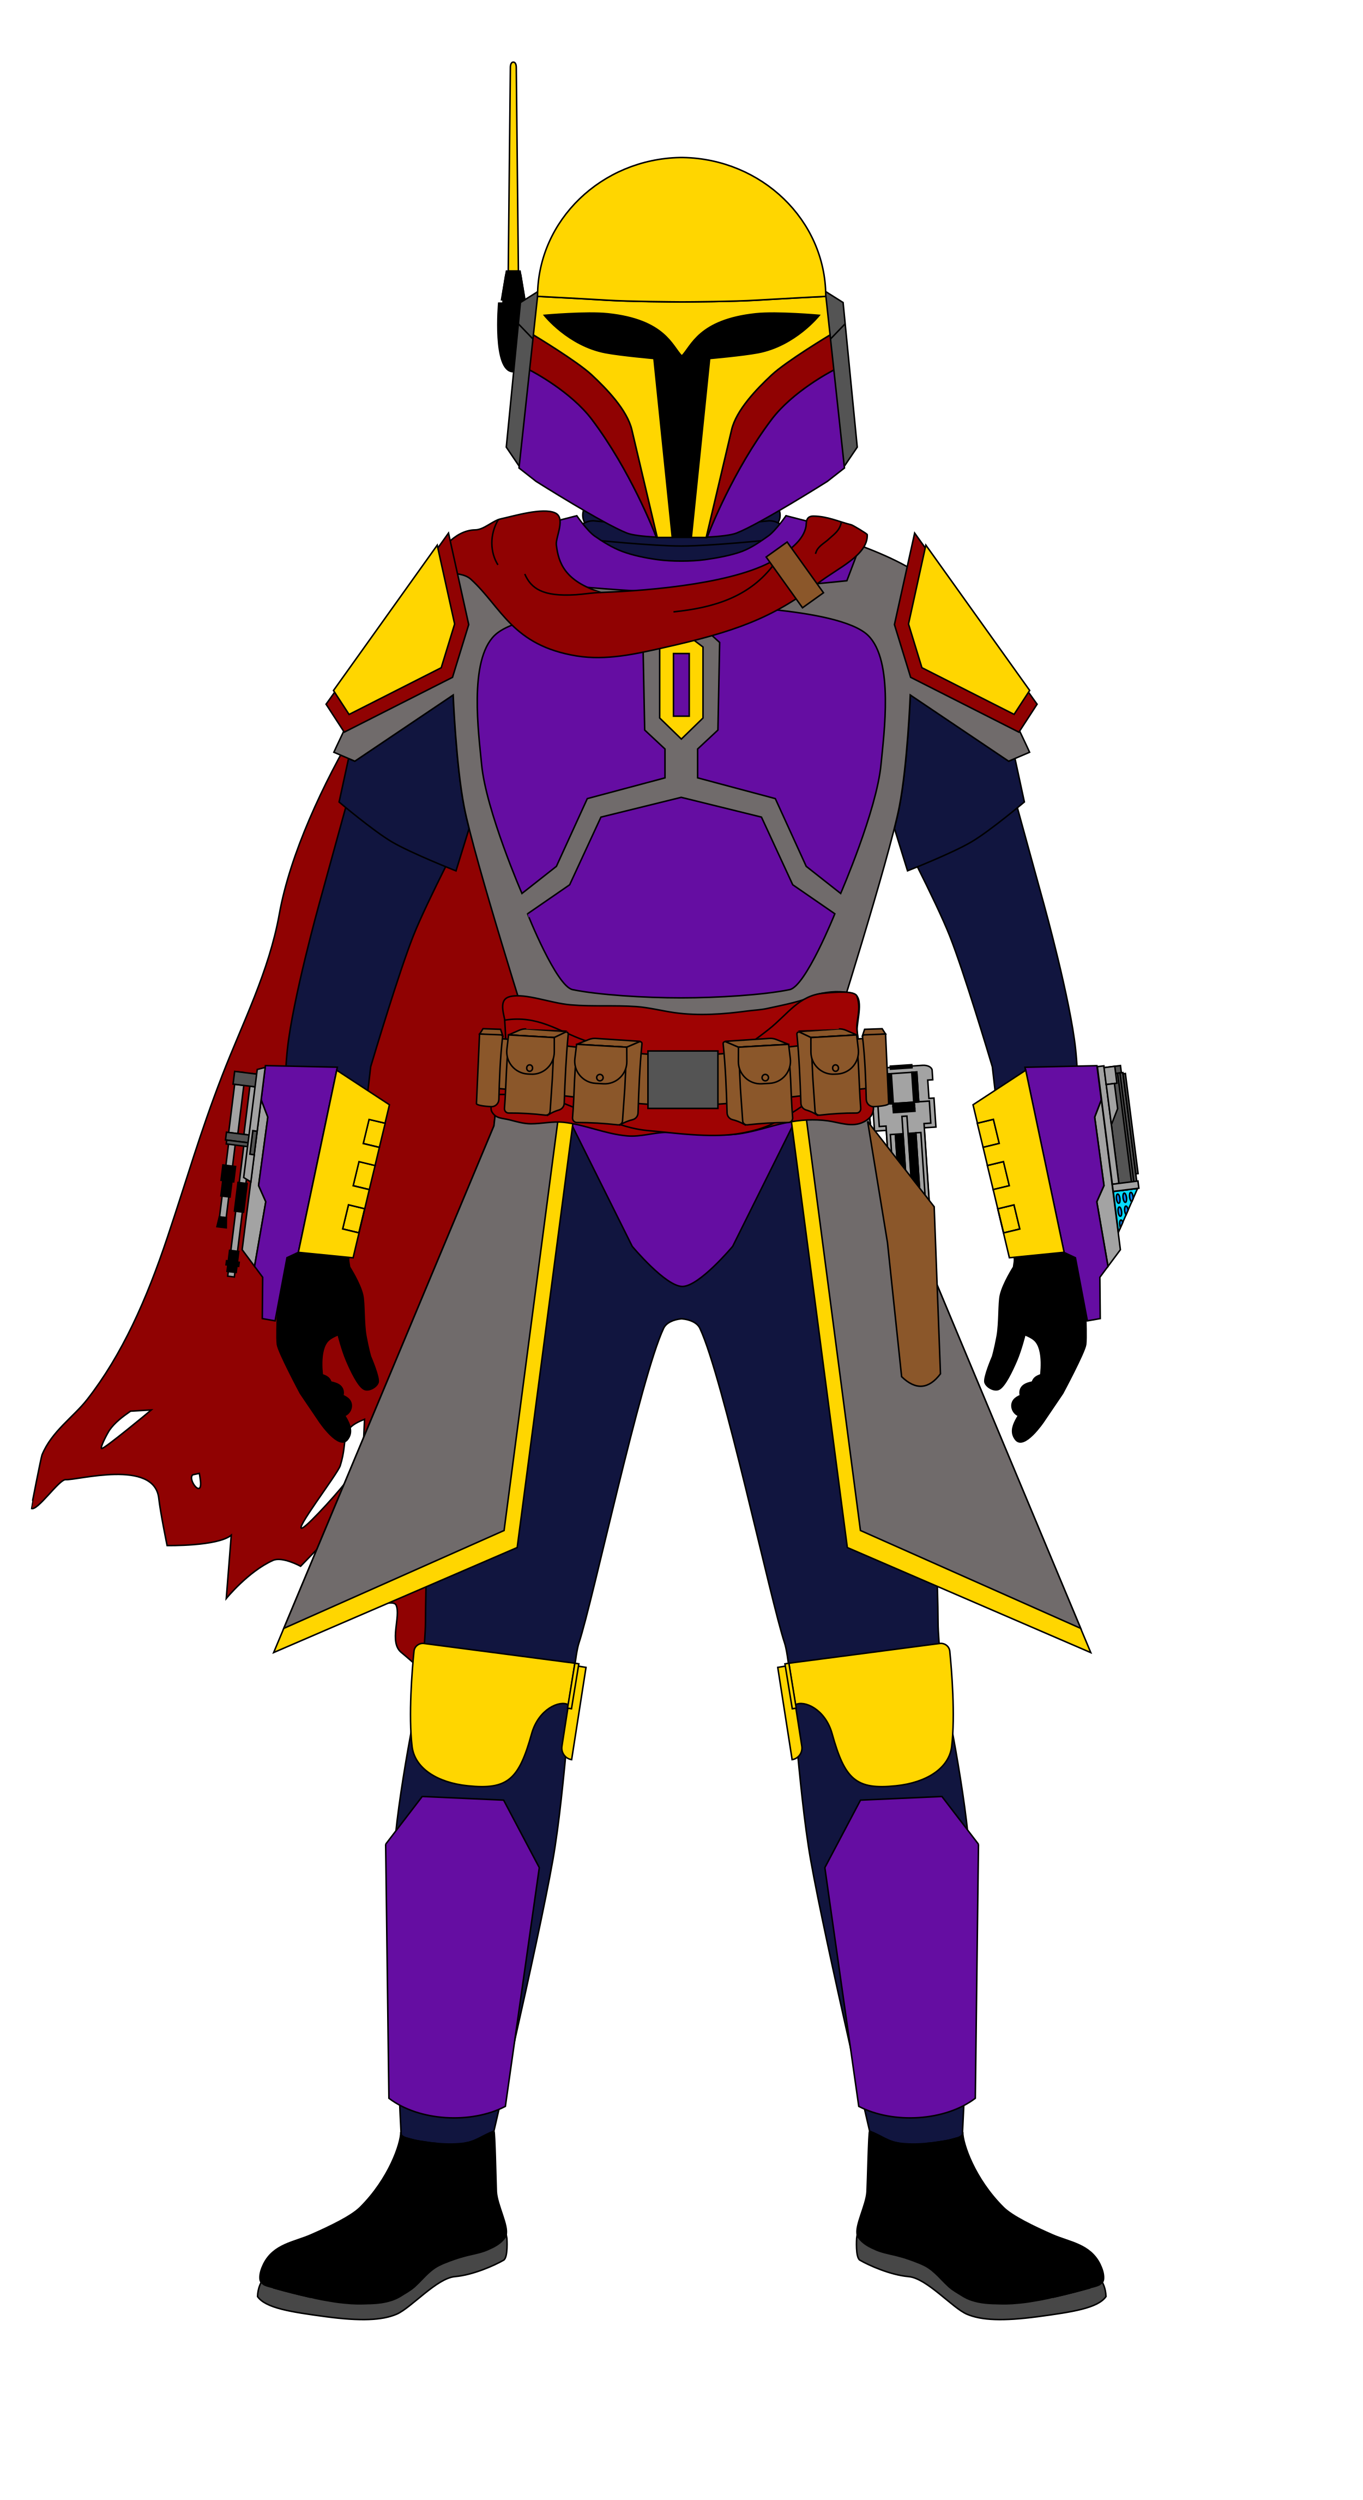 <svg id='Female-Body' viewBox='0 0 1800 3300' version='1.1' xmlns='http://www.w3.org/2000/svg' style='stroke:black;stroke-width:2px;fill-rule:evenodd;height:100%;'><style> #Stitch_Right, #Stitch_Left { stroke-dasharray: 4; } </style><g id='Back_F' transform='translate(0,601)'><g id='Cape_F'><path id='Torn-Short-Cape-Right_Back_F_Option' d='M699.8,631.6c12.1-59.7,18.2-267.9,96.2-294.1 c68.8-23.1-86.6-150.1-86.6-150.1c-3.7-11.1-42.1-10.8-51.4-10.7c-21.7,0.4-85.7,19.5-103,33c-47.8,37.3-65.5,117.4-82.3,145.6 c-46.5,78.2-89.7,171.5-103.8,250c-13.6,76.1-48.8,144.2-75.5,213.3c-30.1,78.1-45.4,133.2-72.2,213.1 c-27.5,82.4-60,155.5-106.1,214.5c-18.1,23.2-46.9,42-59.6,73.1c-1.3,3.2-14.5,70.5-14.3,70.6c7.8,4.7,36.9-38.6,45.5-37.9 c15.2,1.1,117.3-27.7,123,24.7c2.1,19,11,62.3,11,62.3s66.7,1.2,84.7-13.7l-6.6,83.6c0,0,28.9-35.6,61.6-50.3 c12.3-5.6,36.6,7.7,36.6,7.7l40.6-42c0,0-12.6,97.6-19,128c0,0,97.5-50,104.5-34.7c6.7,14.6-10,48.9,7,62.6 c10.8,8.7,43.2,38.2,42.9,35.8c-3.3-26.2-7.4-93.3,4.8-166.3c15.4-92,20.9-154.7,35.3-247c9.7-61.7,6.5-93.8,21-153.9 c16.2-66.7,14.7-144.6,34.1-209.8C687.4,774.3,686.2,698.9,699.8,631.6z M479.8,1307.7c-4,15.4-13.6,30.1-21,44.2 c-4.5,8.5-50.4,59.3-59.1,63.7c-14.2,7.1,45.9-70.6,49.6-82c11.4-35.8-2.8-47.7,32.1-61.3L479.8,1307.7z M263.2,1343.7 c0.6,3.1,1.2,6.3,1.5,9.5c2.9,24.7-17.5-1.3-10.2-7.6L263.2,1343.7z M199.8,1260c-3.2,2.8-62.5,51.8-65.5,50.9 c-2.9-0.9,8.7-22,10-23.8c7.2-10.5,17.8-18.3,28.1-25.5L199.8,1260z' class='option' style='display: inherit; fill: rgb(144, 2, 2);'/></g></g><g id='Flight-Suit' transform='translate(0,528)'><title>Flight Suit (Kute)</title><g id='Soft-Parts_F'><g id='Suit_F'><g id='Neck-Seal_F'><g id='Standard-Neck-Seal_F_Option' class='option' style='display: inherit; fill: rgb(17, 21, 63);'><path d='M1011.8,83.6c0-9.6-7.5-17.3-16.8-17.3c0,0-63.5,9.1-95.2,9.1c-31.7,0-95.2-9.1-95.2-9.1 c-9.3,0-16.8,7.8-16.8,17.3s7.5,17.3,16.8,17.3c0,0,63.5,9.1,95.2,9.1c31.7,0,95.2-9.1,95.2-9.1 C1004.3,100.9,1011.8,93.1,1011.8,83.6z'/><path d='M1017.5,103.8c0-10-7.9-18.2-17.7-18.2c0,0-66.7,9.6-100,9.6c-33.3,0-100-9.6-100-9.6 c-9.8,0-17.7,8.1-17.7,18.2s7.9,18.2,17.7,18.2c0,0,66.7,9.6,100,9.6c33.3,0,100-9.6,100-9.6 C1009.6,122,1017.5,113.8,1017.5,103.8z'/><path d='M1023.9,128.9c0-10.6-8.4-19.2-18.6-19.2c0,0-70.3,10.1-105.5,10.1c-35.2,0-105.5-10.1-105.5-10.1 c-10.3,0-18.6,8.6-18.6,19.2c0,10.6,8.4,19.2,18.6,19.2c0,0,70.3,10.1,105.5,10.1c35.2,0,105.5-10.1,105.5-10.1 C1015.6,148.1,1023.9,139.5,1023.9,128.9z'/><path d='M1030.2,152c0-11.1-8.8-20.1-19.6-20.1c0,0-73.8,10.6-110.7,10.6s-110.7-10.6-110.7-10.6 c-10.8,0-19.6,9-19.6,20.1s8.8,20.1,19.6,20.1c0,0,73.8,10.6,110.7,10.6s110.7-10.6,110.7-10.6 C1021.4,172.1,1030.2,163.1,1030.2,152z'/><path d='M1036.3,174.6c0-8.4-9.2-15.2-20.5-15.2c0,0-77.3,8-116,8c-38.7,0-116-8-116-8c-11.3,0-20.5,6.8-20.5,15.2 c0,8.4,9.2,15.2,20.5,15.2c0,0,77.3,8,116,8c38.7,0,116-8,116-8C1027.1,189.8,1036.3,183,1036.3,174.6z'/><path d='M1036.3,199.9c0-8.4-9.2-15.2-20.5-15.2c0,0-77.3,8-116,8c-38.7,0-116-8-116-8c-11.3,0-20.5,6.8-20.5,15.2 c0,8.4,9.2,15.2,20.5,15.2c0,0,77.3,15.4,116,15.4c38.7,0,116-15.4,116-15.4C1027.1,215.1,1036.3,208.3,1036.3,199.9z'/></g></g><g id='Flight-Suit_F' style='fill: rgb(17, 21, 63);'><path d='M421.3,665.8l53.1-193l124-83.5l19.4,169.3c0,0-53.6,102.2-72.1,149c-19,48.2-52,158.4-56.2,172.5 l-29.4,255.8l-85.3-27.3c0,0-3.1-177.5,4.7-251.3C386.4,791.5,421.3,665.8,421.3,665.8z'/><path d='M1378.7,665.8l-53.3-193.6l-123.1-82.9l-19.6,170.4c0,0,53.1,101.1,71.6,147.9c19,48.2,52,158.4,56.2,172.5 l29.4,255.8l85.3-27.3c0,0,3.1-177.5-4.7-251.3C1413.6,791.5,1378.7,665.8,1378.7,665.8z'/><path d='M899.8,1212.7c-10.5,1-19.9,5.2-23.4,12.5c-30.6,64.7-93.6,360.6-111.8,415.2c-9.9,29.7-17.7,192-34.5,286.7 c-20,113-85.7,391.3-85.7,391.3l-113.8-11.8c0,0-14.7-279.4-10.6-381.2c3.1-77.3,34.9-229.1,34.9-229.1s6.8-55.4,7-83.3 c0.6-100.8,9.5-325,29.4-453.8C607,1057.4,703,843.7,703,843.7s124.3,48.9,197.4,48.9s198.4-49.9,198.4-49.9 s90.6,214.8,106.3,316.6c19.9,128.7,33.1,353,33.7,453.8c0.2,27.9,7,83.3,7,83.3s31.8,151.8,34.9,229.1 c4,101.7-10.6,381.2-10.6,381.2l-113.8,11.8c0,0-65.6-278.3-85.7-391.3c-16.8-94.7-24.6-257-34.5-286.7 c-18.2-54.5-81.2-350.5-111.8-415.2c-3.5-7.5-13.2-11.7-23.9-12.6L899.8,1212.7z'/></g></g><g id='Boots_F'><g id='Basic_Boots_F_Option' class='option' style='display: inherit;'><g id='Main_Basic-Boot_F' style='fill: rgb(0, 0, 0);'><path d='M652.3,2285.1c-1.9-0.7-23.6,13.1-36,15.2c-13.2,2.2-27.6,2-41.6,0.6l-5.7-0.6l-0.2,0l-0.7-0.1l-1.9-0.3 l-2.9-0.4l-1.2-0.2c-3.3-0.4-6.5-1-9.7-1.5l-5-1l-1.1-0.3l-0.4-0.1l-0.8-0.2l-3.5-0.9l-3.1-0.9l-0.5-0.1c-10.7-2.9-8.7-8-8.7-8 c0,14.9-15.5,61.4-53.8,99.4c-11.7,11.6-40,25.2-64.6,36c-22.5,9.9-49.7,12.3-62.8,38.8c-2.8,5.8-5.3,12.7-4.8,19.3 c0.6,8.4,9.7,9.6,16.8,11.6c17.6,5,32.8,8.8,53.2,13.4c23.3,5.2,44.3,8.4,67.9,7.8c17.7-0.5,32.6-1.2,48.1-10.6 c6.2-3.8,12.7-7.6,18.1-12.5c12.1-11.1,20-22.7,35.6-29.3c11.3-4.8,22.9-8.7,34.8-11.6c16.9-4,41.5-9.7,50.5-26.4 c3.5-12.5-11.7-39.3-12.8-57.4C655,2350.5,653.6,2285.6,652.3,2285.1z'/><path d='M1148.4,2285.1c1.9-0.7,23.6,13.1,36,15.2c13.2,2.2,27.6,2,41.6,0.6l5.7-0.6l0.2,0l0.7-0.1l1.9-0.3l2.9-0.4 l1.2-0.2c3.3-0.4,6.5-1,9.7-1.5l5-1l1.1-0.3l0.4-0.1l0.8-0.2l3.5-0.9l3.1-0.9l0.5-0.1c10.7-2.9,8.7-8,8.7-8 c0,14.9,15.5,61.4,53.8,99.4c11.7,11.6,40,25.2,64.6,36c22.5,9.9,49.7,12.3,62.8,38.8c2.8,5.8,5.3,12.7,4.8,19.3 c-0.6,8.4-9.7,9.6-16.8,11.6c-17.6,5-32.8,8.8-53.2,13.4c-23.3,5.2-44.3,8.4-67.9,7.8c-17.7-0.5-32.6-1.2-48.2-10.6 c-6.2-3.8-12.7-7.6-18.1-12.5c-12.1-11.1-20-22.7-35.6-29.3c-11.3-4.8-22.8-8.7-34.8-11.6c-16.9-4-41.5-9.7-50.6-26.4 c-3.5-12.5,11.7-39.3,12.8-57.4C1145.7,2350.5,1147.1,2285.6,1148.4,2285.1z'/></g><g id='Bottom_Basic-Boot_F' style='fill: rgb(71, 71, 71);'><path d='M668.7,2422.4c-4.5,8.3-12.9,13.9-22.3,17.9c-8.5,4.3-18.6,6.1-28.3,8.4c-1.3,0.3-2.6,0.6-3.9,1 c-1.9,0.5-3.8,1-5.7,1.6c-0.6,0.2-1.2,0.3-1.7,0.5l-1,0.3c-0.6,0.2-1.2,0.4-1.9,0.6c-0.3,0.1-0.5,0.2-0.8,0.3 c-1,0.3-2.1,0.7-3.1,1c-0.4,0.1-0.7,0.3-1.1,0.4l-0.5,0.2c-1.6,0.5-3.2,1.1-4.8,1.7c-0.3,0.1-0.7,0.3-1,0.4 c-1.4,0.6-2.9,1.1-4.3,1.7l-1.1,0.4c-0.9,0.3-1.7,0.7-2.6,1.1c-0.4,0.2-0.7,0.3-1.1,0.5c-2.6,1.1-4.9,2.3-7.1,3.6l-0.3,0.2 c-0.2,0.1-0.3,0.2-0.5,0.3c-0.7,0.4-1.3,0.9-2,1.3l-0.4,0.3c-0.1,0.1-0.3,0.2-0.4,0.3c-0.7,0.5-1.3,1-1.9,1.4l-0.5,0.4l-0.9,0.7 c-2.7,2.2-5.2,4.5-7.7,7l-0.7,0.7c-1.3,1.4-2.7,2.7-4,4.1c-1.4,1.4-2.8,2.9-4.3,4.4c-1.5,1.5-3,2.9-4.6,4.4l-0.5,0.5 c-0.5,0.4-1,0.9-1.5,1.3c-0.1,0.1-0.2,0.1-0.3,0.2c-0.8,0.7-1.6,1.3-2.4,1.9c-0.5,0.4-1.1,0.8-1.7,1.2l-0.3,0.2 c-0.7,0.5-1.4,1-2.1,1.4c-0.3,0.2-0.6,0.4-0.9,0.6c-1,0.7-2.1,1.3-3.2,2c-0.7,0.4-1.5,0.9-2.2,1.3l-0.9,0.6l-2.3,1.4l-1.1,0.7 l-0.7,0.4l-0.7,0.4c-1.1,0.6-2.1,1.1-3.2,1.7c-0.5,0.2-1,0.5-1.5,0.7l-0.5,0.2c-3.2,1.4-6.5,2.5-9.7,3.3l-0.6,0.1l-0.7,0.2 c-0.2,0-0.5,0.1-0.7,0.2c-0.7,0.2-1.3,0.3-2,0.4c-0.5,0.1-1,0.2-1.6,0.3l-1.2,0.2l-0.4,0.1c-0.3,0.1-0.7,0.1-1,0.2 c-0.6,0.1-1.2,0.2-1.7,0.2c-0.8,0.1-1.6,0.2-2.5,0.3c-0.2,0-0.4,0-0.7,0.1c-2.1,0.2-4.1,0.4-6.3,0.5c-1.2,0.1-2.3,0.1-3.5,0.2 l-1,0c-2.2,0.1-4.5,0.2-6.7,0.2c-1.5,0.1-2.9,0.1-4.4,0.1c-0.5,0-1.1,0-1.6,0c-0.8,0-1.5,0-2.2,0c-0.5,0-1.1,0-1.6,0l-0.5,0 c-2.7-0.1-5.3-0.2-8-0.3c-0.4,0-0.7,0-1.1-0.1l-1.1-0.1c-0.3,0-0.7,0-1-0.1c-3.9-0.3-7.7-0.6-11.6-1.1l-1-0.1 c-1-0.1-1.9-0.2-2.9-0.4c-0.4-0.1-0.8-0.1-1.3-0.2l-1-0.1c-0.8-0.1-1.6-0.2-2.4-0.4c-3.4-0.5-6.7-1.1-10.1-1.7 c-0.8-0.1-1.5-0.3-2.3-0.4l-1-0.2c-0.4-0.1-0.7-0.1-1.1-0.2l-1.1-0.2c-0.4-0.1-0.7-0.1-1.1-0.2l-0.7-0.2 c-0.8-0.2-1.6-0.3-2.5-0.5l-1.1-0.2c-1-0.2-1.9-0.4-2.9-0.6c-0.8-0.2-1.7-0.4-2.5-0.6l-0.2-0.1c-5.3-1.2-10.3-2.3-15.1-3.5 l-1.8-0.4c-1.4-0.3-2.7-0.6-4-1l-1.6-0.4l-0.7-0.2c-1.9-0.5-3.7-0.9-5.6-1.4c-1.1-0.3-2.2-0.6-3.3-0.9c-3.2-0.8-6.4-1.7-9.6-2.5 l-1.5-0.4c-0.5-0.1-1.1-0.3-1.6-0.4l-0.6-0.2c-2.5-0.7-5-1.4-7.5-2.1l-0.6-0.2l-0.9-0.2l-2.6-0.7l-0.9-0.2l-1.3-0.4l-0.6-0.2 l-1.1-0.3l-0.9-0.3l-0.4-0.2l-0.5-0.2l-0.3-0.1l-0.5-0.2l-0.5-0.2l-0.2-0.1l-0.5-0.3l-0.6-0.3l-0.5-0.4l-0.5-0.4 c-0.8-0.7-1.6-1.4-2.1-2.4h0c0,0-4.7,7-5.1,19.1c10.6,15.3,44,20.4,90.2,26.6c45.9,6.1,74.3,4.9,93.5-3.3s52.9-47.5,77-49.6 c24.1-2.1,52.6-14.9,64.3-21.7c6.1-3.6,4.3-28.9,4.3-28.9L668.7,2422.4z'/><path d='M1131.9,2422.4c4.5,8.3,12.9,13.9,22.3,17.9c8.6,4.3,18.6,6.1,28.3,8.4c1.3,0.3,2.6,0.6,3.9,1 c1.9,0.5,3.8,1,5.8,1.6c0.6,0.2,1.2,0.3,1.7,0.5l1,0.3c0.6,0.2,1.2,0.4,1.8,0.6c0.3,0.1,0.5,0.2,0.8,0.3c1,0.3,2.1,0.7,3.1,1 c0.4,0.1,0.7,0.3,1.1,0.4l0.5,0.2c1.6,0.5,3.2,1.1,4.8,1.7c0.4,0.1,0.7,0.3,1,0.4c1.4,0.6,2.9,1.1,4.3,1.7l1.1,0.4 c0.9,0.3,1.7,0.7,2.6,1.1c0.4,0.2,0.8,0.3,1.1,0.5c2.6,1.1,4.9,2.3,7.1,3.6l0.3,0.2c0.2,0.1,0.3,0.2,0.5,0.3 c0.7,0.4,1.3,0.9,2,1.3l0.4,0.3c0.1,0.1,0.3,0.2,0.4,0.3c0.7,0.5,1.3,1,1.9,1.4l0.6,0.4l0.8,0.7c2.7,2.2,5.2,4.5,7.7,7l0.7,0.7 c1.3,1.4,2.7,2.7,4,4.1c1.4,1.4,2.8,2.9,4.3,4.4c1.5,1.5,3,2.9,4.6,4.4l0.5,0.5c0.5,0.4,1,0.9,1.5,1.3c0.1,0.1,0.2,0.1,0.3,0.2 c0.8,0.7,1.6,1.3,2.4,1.9c0.5,0.4,1.1,0.8,1.7,1.2l0.3,0.2c0.7,0.5,1.4,1,2.1,1.4c0.3,0.2,0.6,0.4,0.9,0.6c1,0.7,2.1,1.3,3.2,2 c0.7,0.4,1.5,0.9,2.2,1.3l0.9,0.6l2.3,1.4l1.1,0.7l0.7,0.4l0.7,0.4c1.1,0.6,2.1,1.1,3.2,1.7c0.5,0.2,1,0.5,1.5,0.7l0.5,0.2 c3.2,1.4,6.5,2.5,9.7,3.3l0.6,0.1l0.7,0.2c0.2,0,0.5,0.1,0.7,0.2c0.7,0.2,1.4,0.3,2,0.4c0.5,0.1,1.1,0.2,1.6,0.3l1.2,0.2l0.4,0.1 c0.3,0.1,0.7,0.1,1,0.2c0.6,0.1,1.2,0.2,1.7,0.2c0.8,0.1,1.7,0.2,2.5,0.3c0.2,0,0.4,0,0.7,0.1c2.1,0.2,4.1,0.4,6.3,0.5 c1.1,0.1,2.3,0.1,3.5,0.2l1,0c2.2,0.1,4.5,0.2,6.8,0.2c1.5,0.1,2.9,0.1,4.4,0.1c0.5,0,1.1,0,1.6,0c0.8,0,1.5,0,2.2,0 c0.5,0,1.1,0,1.6,0l0.5,0c2.7-0.1,5.3-0.2,8-0.3c0.4,0,0.7,0,1.1-0.1l1.1-0.1c0.3,0,0.7,0,1-0.1c3.9-0.3,7.7-0.6,11.6-1.1l1-0.1 c1-0.1,1.9-0.2,2.9-0.4c0.4-0.1,0.8-0.1,1.3-0.2l1-0.1c0.8-0.1,1.6-0.2,2.4-0.4c3.4-0.5,6.7-1.1,10.1-1.7 c0.8-0.1,1.5-0.3,2.3-0.4l1-0.2c0.3-0.1,0.7-0.1,1.1-0.2l1.1-0.2c0.4-0.1,0.7-0.1,1.1-0.2l0.7-0.2c0.8-0.2,1.7-0.3,2.5-0.5 l1.1-0.2c1-0.2,1.9-0.4,2.9-0.6c0.8-0.2,1.7-0.4,2.5-0.6l0.2-0.1c5.3-1.2,10.3-2.3,15.1-3.5l1.8-0.4c1.4-0.3,2.7-0.6,4-1l1.6-0.4 l0.7-0.2c1.9-0.5,3.8-0.9,5.6-1.4c1.1-0.3,2.2-0.6,3.3-0.9c3.2-0.8,6.4-1.7,9.6-2.5l1.5-0.4c0.5-0.1,1.1-0.3,1.6-0.4l0.6-0.2 c2.5-0.7,5-1.4,7.5-2.1l0.6-0.2l0.9-0.2l2.7-0.7l0.9-0.2l1.3-0.4l0.5-0.2l1.1-0.3l0.9-0.3l0.4-0.2l0.5-0.2l0.3-0.1l0.5-0.2 l0.5-0.2l0.2-0.1l0.5-0.3l0.6-0.3l0.5-0.4l0.5-0.4c0.8-0.7,1.5-1.4,2.1-2.4l0,0c0,0,4.7,7,5.1,19.1c-10.6,15.3-44,20.4-90.2,26.6 c-46,6.1-74.3,4.9-93.5-3.3s-52.9-47.5-77-49.6c-24.1-2.1-52.6-14.9-64.3-21.7c-6.1-3.6-4.3-28.9-4.3-28.9L1131.9,2422.4z'/></g><g id='Top_Basic-Boot_F' style='fill: rgb(0, 0, 0);'><path d='M536.1,2293.9c-6.4,31.4-16.3,58.7-37.2,85.1c-32.5,41.1-88,44.5-126.4,77.9c-9.8,8.6-9.4,22.3-11,35 c15.9,4.5,29.9,8,47.7,12.1c1.2-12.6-1-26.7,9.5-35.9c38.4-33.4,98.8-32.1,131.3-73.2c21.2-26.9,21.3-61.5,27.5-93.7 c-1-0.1-1.9-0.2-2.9-0.3l-5.7-0.6l-0.2,0l-0.7-0.1l-1.9-0.3l-2.9-0.4l-1.2-0.2c-3.3-0.4-6.5-1-9.7-1.5l-5-1l-1.1-0.3l-0.4-0.1 l-0.8-0.2l-3.5-0.9l-3.1-0.9l-0.5-0.1C537.6,2294.3,536.8,2294.1,536.1,2293.9z'/><path d='M1264.5,2293.9c6.4,31.4,16.3,58.7,37.2,85.1c32.5,41.1,88,44.5,126.4,77.9c9.8,8.6,9.4,22.3,11,35 c-15.9,4.5-29.9,8-47.7,12.1c-1.3-12.6,1-26.7-9.5-35.9c-38.4-33.4-98.8-32.1-131.3-73.2c-21.2-26.9-21.3-61.5-27.5-93.7 c1-0.1,1.9-0.2,2.8-0.3l5.7-0.6l0.2,0l0.7-0.1l1.9-0.3l2.9-0.4l1.2-0.2c3.3-0.4,6.5-1,9.7-1.5l5-1l1.1-0.3l0.4-0.1l0.8-0.2 l3.5-0.9l3.1-0.9l0.5-0.1C1263.1,2294.3,1263.8,2294.1,1264.5,2293.9z'/></g><g id='Side_Basic-Boot_F' style='fill: rgb(0, 0, 0);'><path d='M646.4,2287.4c-12.3,5.4-18.8,10.9-30.1,12.8c-0.6,0.1-1.2,0.2-1.8,0.3c-0.2,3.9-0.1,7.9-0.2,11.3 c-0.4,19.7,2,103.6,5.9,103.5c3.9-0.2,15.1-2.2,18-5.3c1.9-2,2.3-6.8,2.9-9.5c2-8.3,3.8-16.7,5.1-25.2 C647.8,2364.1,646,2304.5,646.4,2287.4z'/><path d='M1154.3,2287.4c12.3,5.4,18.8,10.9,30.1,12.8c0.6,0.1,1.2,0.2,1.8,0.3c0.2,3.9,0.1,7.9,0.2,11.3 c0.4,19.7-2,103.6-5.9,103.5c-3.9-0.2-15.1-2.2-18-5.3c-1.9-2-2.3-6.8-2.9-9.5c-2-8.3-3.8-16.7-5.1-25.2 C1152.8,2364.1,1154.6,2304.5,1154.3,2287.4z'/></g></g></g><g id='Sleeves_F_Toggle' class='toggle' style='fill: rgb(17, 21, 63);'><path d='M460.3,473.2l8.2,3.5l129.9-87.4c0,0,3.7,92.2,14.5,147.6c1.5,7.7,3.7,17.4,6.6,28.6l-17.3,56 c0,0-58.7-23.1-84.5-38.2c-25-14.7-69.9-52.7-69.9-52.7L460.3,473.2z'/><path d='M1181.2,565.5c2.8-11.2,5.1-21,6.6-28.6c10.8-55.4,14.5-147.6,14.5-147.6l129.9,87.4l8.2-3.5l12.4,57.3 c0,0-44.9,38-69.9,52.7c-25.7,15.2-84.4,38.2-84.4,38.2L1181.2,565.5z'/></g><g id='Gloves_F'><g id='Left-Glove_F'><g id='Basic_Left_Glove_F_Option' class='option' style='display: inherit; fill: rgb(0, 0, 0);'><path d='M1391.6,1284.8c-4.7-0.3-9.2-0.2-13.9,1c-3.2,0.8-6.3,1.6-9.2,3.5c-8.7,5.7-6.3,18,1.4,22.7 c9,5.5,23.3,0.1,27.5-10.5C1399.1,1297.1,1393.9,1288.9,1391.6,1284.8'/><path d='M1375.7,1295.5c-4.7-0.3-9.2-0.2-13.9,1c-3.2,0.8-6.3,1.6-9.2,3.5c-8.7,5.7-6.3,18,1.4,22.7 c9,5.5,23.4,0.1,27.5-10.5C1383.2,1307.8,1377.9,1299.7,1375.7,1295.5'/><path d='M1364.3,1310.1c-4.7,0.5-10.4,1.3-14.9,3.1c-3.1,1.2-6.1,2.6-8.7,4.8c-7.9,6.9-4.1,18.8,4.1,22.3 c9.6,4.1,23.1-3.5,26-14.6C1371.9,1321.2,1364.3,1310.1,1364.3,1310.1z'/><path d='M1338.5,1144.4c0,0-13.7,21.4-17.3,36.8c-2.5,10.8-1.2,36.8-4.3,54.2c-3.2,17.4-6.1,27.1-6.1,27.1 s-12.1,27.9-10,34.3c2.1,6.4,12.7,12.1,18.8,8.7c7.6-4.2,16.9-23.8,22.9-37.7c6-14.1,11-34.1,11-34.1s8.3,3.2,12.5,7 c14.1,12.3,8,49.5,8,49.5s-5.8,13.3-14.6,28.2c-11.9,20.4-30.3,38-18.2,53.6c11.3,14.6,37-23.7,37-23.7l25.2-37.2 c0,0,29-54,30.4-64.5c1.1-8,0.1-34.7,0.1-34.7l-9.1-103.5l-45.9,4.3l-37.8,13.9L1338.5,1144.4'/></g></g><g id='Right-Glove_F'><g id='Basic_Right_Glove_F_Option' class='option' style='display: inherit; fill: rgb(0, 0, 0);'><path d='M408.7,1284.8c4.7-0.3,9.2-0.2,13.9,1c3.2,0.8,6.3,1.6,9.2,3.5c8.7,5.7,6.3,18-1.4,22.7 c-9,5.5-23.4,0.1-27.5-10.5C401.1,1297.1,406.4,1288.9,408.7,1284.8'/><path d='M424.6,1295.5c4.7-0.3,9.2-0.2,13.9,1c3.2,0.8,6.3,1.6,9.2,3.5c8.7,5.7,6.3,18-1.4,22.7 c-9,5.5-23.4,0.1-27.5-10.5C417,1307.8,422.3,1299.7,424.6,1295.5'/><path d='M436,1310.1c4.7,0.5,10.4,1.3,14.9,3.1c3.1,1.2,6.1,2.6,8.7,4.8c7.9,6.9,4.1,18.8-4.1,22.3 c-9.6,4.1-23.2-3.5-26-14.6C428.3,1321.2,436,1310.1,436,1310.1z'/><path d='M461.7,1144.4c0,0,13.7,21.4,17.2,36.8c2.5,10.8,1.2,36.8,4.3,54.2c3.2,17.4,6.1,27.1,6.1,27.1 s12.1,27.9,10,34.3c-2.1,6.4-12.7,12.1-18.8,8.7c-7.6-4.2-17-23.8-22.9-37.7c-6-14.1-11-34.1-11-34.1s-8.3,3.2-12.5,7 c-14.1,12.3-8,49.5-8,49.5s5.8,13.3,14.6,28.2c12,20.4,30.3,38,18.2,53.6c-11.3,14.6-37-23.7-37-23.7l-25.2-37.2 c0,0-28.9-54-30.4-64.5c-1.1-8-0.1-34.7-0.1-34.7l9-103.5l45.9,4.3l37.8,13.9L461.7,1144.4'/></g></g></g></g></g><g id='Biceps_Current' transform='translate(193,579)'><title>Upper Body</title><g id='LeftBiceps_Current'><g id='Left-Biceps_F'><g id='None_Biceps_Left_F_Option' class='option' style='display: inherit;'></g></g></g><g id='RightBiceps_Current'><g id='Right-Biceps_F'><g id='None_Biceps_Right_F_Option' class='option' style='display: inherit;'></g></g></g></g><g id='Vest_Current' transform='translate(0,528)'><path id='Vest_F' d='M967.4,899.8c-43.9,9-90.3,9-134.1,0c-44.2-9.1-131-54.4-131-54.4S626.5,606.6,613,536.9 c-10.8-55.4-14.5-147.6-14.5-147.6l-129.9,87.4l-27.7-11.8c0,0,77.7-171.7,128.8-221.5c46.3-45,177.8-77,177.8-77 s58,63.7,152.8,64.2c90.2,0.4,152.8-64.2,152.8-64.2s131.6,32,177.8,77c51.1,49.8,128.8,221.5,128.8,221.5l-27.7,11.8l-129.9-87.4 c0,0-3.7,92.2-14.5,147.6c-13.6,69.7-89.3,308.6-89.3,308.6S1011.6,890.7,967.4,899.8z' style='fill: rgb(112, 107, 107);'/></g><g id='Upper-Body_F_Wrapper' transform='translate(193,565)'><title>Upper Body</title><g id='Chest_Current' class='Classic_F'><g id='Abdomen_Classic_F'><path id='Abdomen-Plate_Classic_F' d='M563.1,741.2c33.5,7,95.6,10.9,143.4,10.9c47.8,0,109.9-3.9,143.4-10.9 c21.2-4.4,59.6-100.1,59.6-100.1l-55.6-38.3l-41.3-89.3l-106-26.1l-106,26.1l-41.3,89.3l-55.6,38.3 C503.5,641.1,541.8,736.8,563.1,741.2' style='fill: rgb(101, 13, 162);'/></g><g id='Iron-Heart_Classic_F'><path id='Heart_Classic_F' d='M678.2,382.7V289l28.6-21.6l28.6,21.6v93.7l-28.6,27.8L678.2,382.7z' style='fill: rgb(255, 214, 0);'/><rect id='Center_Heart_Classic_F_Option' x='696.4' y='297.6' width='20.8' height='82.7' class='option' style='display: inherit; fill: rgb(101, 13, 162);'/></g><g id='Left-Chest_Classic_F'><path id='Chest_Left_Classic_F' d='M953.3,273.6c-39.4-38.3-223.9-39.5-223.9-39.5l-2.3,21.5l30.3,27.4l-2.3,115.6 l-26.8,25v38.1l102.6,27.4l40.8,89.4l45.5,35.8c0,0,47.5-109.3,53.3-170.4C974.3,403.5,987.7,307,953.3,273.6' style='fill: rgb(101, 13, 162);'/></g><g id='Right-Chest_Classic_F'><path id='Chest_Right_Classic_F' d='M460.2,273.6c39.4-38.3,223.9-39.5,223.9-39.5l2.3,21.5L656.1,283l2.3,115.6 l26.8,25v38.1l-102.6,27.4l-40.8,89.4l-45.5,35.8c0,0-47.5-109.3-53.3-170.4C439.2,403.5,425.8,307,460.2,273.6' style='fill: rgb(101, 13, 162);'/></g><g id='Neck-Armor_Classic_F'><path id='Neck-Plate_Classic_F' d='M706.8,217.1c-72.8,0-218.5-15.6-218.5-15.6l-22.5-59.3l102.9-26.5 c0,0,13.6,19.8,23.5,26.8c10.1,7.1,23.7,15.6,36.4,20.3c13.9,5.2,30.8,8.7,46.9,10.9c18.1,2.5,44.6,2.5,62.7,0 c16.1-2.3,34.8-5.7,48.7-10.9c12.7-4.8,24.5-13.2,34.6-20.3c9.9-7,23.5-26.8,23.5-26.8l102.9,26.5l-22.5,59.3 C925.3,201.5,779.6,217.1,706.8,217.1z' style='fill: rgb(101, 13, 162);'/></g></g><g id='Collar_Current'><g id='Collar_F_ToggleOff' class='toggle' style=''><g id='Cloth-Wrap-Left_Collar_F_Option' class='option' style='display: inherit;'><g id='Main_Cloth-Wrap-Left_Collar_F' style='fill: rgb(144, 2, 2);'><path d='M600.6,217c-47.5-14.9-56.1-38.8-58.9-62.9c-1.2-9.8,12.9-35.5-1.6-42.1c-16.4-7.5-55.1,4.3-71.1,7.7 c-11.8,2.5-22.4,14.5-34.5,14.7c-27.9,0.3-50.1,30.8-52.6,44.8c-3.5,19.5,31,5.7,47.2,20.6c40.4,37,54.5,87.2,139.5,101 c39,6.3,77.7-2.6,113.9-10.7c93.6-20.9,144.6-38.8,204.8-85.3c26.3-20.3,66-36.9,65-64.1c0-1.2-19.2-12.6-21-13 c-16.9-4.2-31.2-11.2-49.8-11.5c-11.1-0.2-9.3,9.4-10.1,13.7c-3.1,16.6-18.3,29.1-37.4,41.6C783.6,204.3,669.3,214.5,600.6,217z'/><path d='M600.6,217c-12.6,0.5-23.6,2.4-33.2,3c-43.4,2.7-58.9-7.9-67.4-27.4'/><path d='M465.5,120.2c-12.6,20.5-11,44.6-0.9,60.4'/><path d='M830,178.6c-32.5,44.6-80.8,58.6-133.6,64'/><path d='M918.1,123.8c-1.9,11.3-8.6,15.5-16.9,23c-4.8,4.4-10.6,7.5-14.4,12.8c-1.4,1.9-2.1,4.2-2.9,6.4'/></g><path id='Buckle_Cloth-Wrap-Left_Collar_F' d='M818.8,170.2l27.7-19.8l48,67l-27.7,19.8L818.8,170.2z' style='fill: rgb(139, 87, 42);'/></g></g></g><g id='ChestAttachments_Current'><g id='Chest-Attachments_F'><g id='No-Device_Accessories_Chest_F_Option' class='option' style='display: inherit;'></g></g></g><g id='Shoulders_Current'><g id='LeftShoulder_Current'><g id='Left-Shoulder_F'><g id='Classic_Shoulder_Left_F_Option' class='option' style='display: inherit;'><path id='Main_Shoulder_Classic_Left_F' d='M1014.9,138.6l-26.7,120.8l21.4,69.6l143,72.4l24-36.9L1014.9,138.6z' style='fill: rgb(144, 2, 2);'/><path id='Trauma-Plates_Shoulder_Classic_Left_F_ToggleOff' d='M1006.8,258.6l17.7,57.7l121.7,61.6l20.6-31.6 l-137.1-191.8L1006.8,258.6z' class='toggle' style='fill: rgb(255, 214, 0);'/></g></g></g><g id='RightShoulder_Current'><g id='Right-Shoulder_F'><g id='Classic_Shoulder_Right_F_Option' class='option' style='display: inherit;'><path id='Main_Shoulder_Classic_Right_F' d='M399.3,138.6L426,259.4L404.6,329l-143,72.4l-24-36.9L399.3,138.6z' style='fill: rgb(144, 2, 2);'/><path id='Trauma-Plates_Shoulder_Classic_Right_F_ToggleOff' d='M407.4,258.6l-17.7,57.7L268,378l-20.6-31.6 l137-191.8L407.4,258.6z' class='toggle' style='fill: rgb(255, 214, 0);'/></g></g></g></g><g id='Gauntlets_Current'><g id='LeftGauntlets_Current'><g id='Left-Gauntlets_F'><g id='Basic_Gauntlet_Left_F_Option' class='option' style='display: inherit;'><path id='Top-2_Basic_Gauntlet_Left_F' d='M1270.3,1106.4l16.3-21.9l-25.1-198l-8.8,23l12.3,90.3l-9.5,21.4 L1270.3,1106.4z' style='fill: rgb(163, 163, 163);'/><path id='Top-1_Basic_Gauntlet_Left_F' d='M1261.4,886.5l-8.8,23l12.3,90.3l-9.5,21.4l14.8,85.3l-10.7,14.4l0.5,54.5 l-17,3l-15.8-83.3l-15-7l-51.6-244.4l95-2.1L1261.4,886.5z' style='fill: rgb(101, 13, 162);'/><g id='Accent-Bottom_Basic_Gauntlet_Left_F' style='fill: rgb(255, 214, 0);'><path d='M1119,912.4l-21.4,5.2l7.7,31.8l21.4-5.2L1119,912.4z'/><path d='M1132.3,968.2l-21.4,5.2l7.7,31.8l21.4-5.2L1132.3,968.2z'/><path d='M1146.1,1025.3l-21.4,5.2l7.7,31.8l21.4-5.2L1146.1,1025.3z'/></g><path id='Bottom_Basic_Gauntlet_Left_F' d='M1097.8,917.5l-5.8-24.3l69.6-45.6l50.7,240.3l-72.3,7.2l-21.4-90 l21.3-5.1l-7.7-31.8l-21.2,5.1l-5.7-23.9l21.3-5.2l-7.7-31.8L1097.8,917.5z M1146.1,1025.3l-21.5,5.2l7.6,31.9l21.6-5.2 L1146.1,1025.3z' style='fill: rgb(255, 214, 0);'/><g id='Whistling-Birds_Attachment_Basic_Gauntlet_Left_F_Option' class='option' style='display: inherit;'><path id='Head_Whistling-Birds_Attachment_Basic_Gauntlet_Left_F' d='M1309.3,1003.6l-25.3,57.9l-6.8-53.8 L1309.3,1003.6z' style='fill: rgb(7, 221, 255);'/><g id='Birds_Whistling-Birds_Attachment_Basic_Gauntlet_Left_F' style='fill: rgb(0, 133, 255);'><g><path d='M1282.9,1011c1.3-0.2,2.6,2.5,3.1,5.8c0.4,3.4-0.2,6.3-1.5,6.4c-1.3,0.2-2.6-2.5-3.1-5.8 C1281,1014,1281.7,1011.1,1282.9,1011z'/><path d='M1285.1,1028.1c1.3-0.2,2.6,2.5,3.1,5.8c0.4,3.4-0.2,6.3-1.5,6.4c-1.3,0.2-2.6-2.4-3.1-5.8 C1283.2,1031.1,1283.8,1028.3,1285.1,1028.1z'/><path d='M1291.6,1009.8c1.3-0.2,2.6,2.4,3.1,5.8c0.4,3.4-0.3,6.3-1.5,6.4c-1.3,0.2-2.6-2.5-3.1-5.8 C1289.7,1012.9,1290.4,1010,1291.6,1009.8z'/><path d='M1286.7,1055.3c-0.4-1-0.8-2.2-0.9-3.6c-0.4-3.4,0.2-6.3,1.5-6.4c0.9-0.1,1.8,1.2,2.5,3.1L1286.7,1055.3z M1294.1,1038.4c-0.8-1-1.5-2.9-1.8-5.1c-0.4-3.4,0.2-6.2,1.5-6.4c1.2-0.2,2.5,2.2,3,5.2L1294.1,1038.4z M1301.7,1021 c-1.2-0.1-2.5-2.6-2.9-5.8c-0.4-3.4,0.2-6.3,1.5-6.4c1.3-0.2,2.6,2.5,3.1,5.8c0.1,0.8,0.1,1.5,0.1,2.3L1301.7,1021z'/></g></g><g id='Base_Whistling-Birds_Attachment_Basic_Gauntlet_Left_F' style='fill: rgb(84, 84, 84);'><path d='M1286.7,841.4l-21.6,2.8l1.2,9.5l21.6-2.8L1286.7,841.4z'/><path d='M1289.9,850.7l-23.6,3l19.5,152.9l23.6-3L1289.9,850.7z'/><path d='M1293.2,851.9l-3.1,0.4l16.8,132.1l3.1-0.4L1293.2,851.9z'/><path d='M1286,851.2l-3.1,0.4l18.3,143.4l3.1-0.4L1286,851.2z'/></g><g id='Accent_Whistling-Birds_Attachment_Basic_Gauntlet_Left_F' style='fill: rgb(163, 163, 163);'><path d='M1264.8,841.8l-8.6,1.1l19.8,155.3l8.6-1.1L1264.8,841.8z'/><path d='M1309.8,993.8l-33.9,4.3l1.2,9.5l33.9-4.3L1309.8,993.8z'/><path d='M1279.2,842.4l-14.2,1.8l2.8,22.3l14.2-1.8L1279.2,842.4z'/><path d='M1278.7,865.1l-10.8,1.4l6.8,53l8.3-21.2L1278.7,865.1z'/></g></g></g></g></g><g id='RightGauntlets_Current'><g id='Right-Gauntlets_F'><g id='Basic_Gauntlet_Right_F_Option' class='option' style='display: inherit;'><path id='Top-2_Basic_Gauntlet_Right_F' d='M143.1,1106.4l-16.3-21.9l25.1-198.1l8.8,23l-12.2,90.3l9.5,21.4 L143.1,1106.4z' style='fill: rgb(163, 163, 163);'/><path id='Top-1_Basic_Gauntlet_Right_F' d='M151.9,886.5l8.8,23l-12.2,90.3l9.5,21.4l-14.8,85.3l10.7,14.4l-0.5,54.5 l16.9,3L186,1095l15-7l51.5-244.4l-95-2.1L151.9,886.5z' style='fill: rgb(101, 13, 162);'/><g id='Accent-Bottom_Basic_Gauntlet_Right_F' style='fill: rgb(255, 214, 0);'><path d='M294.3,912.4l21.4,5.2l-7.7,31.8l-21.4-5.2L294.3,912.4z'/><path d='M281,968.1l21.4,5.2l-7.7,31.8l-21.4-5.2L281,968.1z'/><path d='M267.2,1025.2l21.4,5.2l-7.7,31.8l-21.4-5.2L267.2,1025.2z'/></g><path id='Bottom_Basic_Gauntlet_Right_F' d='M315.5,917.5l5.8-24.3l-69.6-45.6L201,1088l72.3,7.2l21.4-90l-21.3-5.1 l7.7-31.8l21.2,5.1l5.7-23.9l-21.3-5.1l7.7-31.8L315.5,917.5z M267.2,1025.2l21.5,5.2l-7.6,31.9l-21.6-5.2L267.2,1025.2z' style='fill: rgb(255, 214, 0);'/><g id='Flamethrower_Attachment_Basic_Gauntlet_Right_F_Option' class='option' style='display: inherit;'><g id='Tubes_Flamethrower_Attachment_Basic_Gauntlet_Right_F' style='fill: rgb(163, 163, 163);'><path d='M140.7,852.1l8.8,1.1l-33,267.3l-8.8-1.1L140.7,852.1z'/><path d='M120.6,849.6l8.8,1.1l-23.7,191.6l-8.8-1.1L120.6,849.6z'/><path d='M137,868.6l12.1,1.5l-7.9,63.7l-12.1-1.5L137,868.6z'/><path d='M116.9,866.1l12.1,1.5l-7.9,63.7l-12.1-1.5L116.9,866.1z'/></g><g id='Main_Flamethrower_Attachment_Basic_Gauntlet_Right_F' style='fill: rgb(84, 84, 84);'><path d='M116.9,849.1l36.1,4.5l-2.1,16.8l-36.1-4.5L116.9,849.1z'/><path d='M106.1,929.4l37.7,4.7l-1.3,10.2l-37.7-4.7L106.1,929.4z'/><path d='M106.4,939.8l34.6,4.3l-0.6,5.1l-34.6-4.3L106.4,939.8z'/><path d='M140.8,927.3l5.8,0.9l-3.9,31.1l-5.8-0.9L140.8,927.3z'/></g><g id='Accent_Flamethrower_Attachment_Basic_Gauntlet_Right_F' style='fill: rgb(0, 0, 0);'><path d='M96.6,1041.1l9.4,1.2l-0.2,13.3l-12.3-1.5L96.6,1041.1z'/><path d='M101.4,972.6l16.7,2.1l-2.5,20.3l-16.7-2.1L101.4,972.6z'/><path d='M101.2,993.2l12.1,1.5l-2.5,20.3l-12.1-1.5L101.2,993.2z'/><path d='M110.2,1085.3l12.1,1.5l-3.4,27.8l-12.1-1.5L110.2,1085.3z'/><path d='M121.3,995.7l12.1,1.5l-4.7,37.8l-12.1-1.5L121.3,995.7z'/><path d='M106.2,1099l16.7,2.1l-0.7,5.4l-16.7-2.1L106.2,1099z'/></g><path id='Base_Flamethrower_Attachment_Basic_Gauntlet_Right_F' d='M146.6,928.2l10.6-84.3l-10.5,2.7l-17.9,142.6 l9.5,5.8l4.5-35.7l-5.8-0.9l3.9-31.1L146.6,928.2z' style='fill: rgb(163, 163, 163);'/></g></g></g></g></g></g><g id='Lower-Body_F_Wrapper' transform='translate(268,1285)'><title>Lower Body</title><g id='Knees_Current'><g id='LeftKnee_Current'><g id='Left-Knee_F'><g id='Basic_Knee_Left_F_Option' class='option' style='display: inherit;'><g id='Knee_Basic-Knee_Left_F' style='fill: rgb(255, 214, 0);'><path d='M759.1,915.8l15.2-2.5c0,0,11.5,73.9,16.6,106.6c1.3,8.4-4.4,16.3-12.8,17.7c0,0,0,0,0,0L759.1,915.8z'/><path d='M773.8,910.3l8.7,54.8c11.1-6.3,39.2,5.3,48.4,38.2c16.8,60.4,31.5,74.3,84.2,68.8 c41-4.2,70.3-23.5,73.7-51.9c4.9-41.1,0-100.6-2.5-125.7c-0.3-3.1-1.9-6-4.4-7.9c-2.5-1.9-5.6-2.8-8.7-2.4 C928.8,890,773.8,910.3,773.8,910.3z'/><path d='M768.6,911.1l5.2-0.8l9.7,59.3l-5.2,0.8L768.6,911.1z'/></g></g></g></g><g id='RightKnee_Current'><g id='Right-Knee_F'><g id='Basic_Knee_Right_F_Option' class='option' style='display: inherit;'><g id='Knee_Basic-Knee_Right_F' style='fill: rgb(255, 214, 0);'><path d='M505.9,915.8l-15.2-2.5c0,0-11.5,73.9-16.6,106.6c-1.3,8.4,4.4,16.3,12.8,17.7c0,0,0,0,0,0L505.9,915.8z'/><path d='M491.2,910.3l-8.7,54.8c-11.1-6.3-39.2,5.3-48.4,38.2c-16.8,60.4-31.5,74.3-84.2,68.8 c-41-4.2-70.3-23.5-73.7-51.9c-4.9-41.1,0-100.6,2.5-125.7c0.3-3.1,1.9-6,4.4-7.9c2.5-1.9,5.6-2.8,8.7-2.4 C336.2,890,491.2,910.3,491.2,910.3z'/><path d='M496.4,911.1l-5.2-0.8l-9.7,59.3l5.2,0.8L496.4,911.1z'/></g></g></g></g></g><g id='Shins_Current'><g id='LeftShin_Current'><g id='Left-Shin_F'><g id='Basic_Shin_Left_F_Option' class='option' style='display: inherit;'><path id='Shin_Basic-Shin_Left_F' d='M1024.2,1149.2l-48.3-63l-107.5,4.8l-47.1,89.1l44.8,315.1 c45.4,23.6,114.2,19.6,153.9-10.7L1024.2,1149.2' style='fill: rgb(101, 13, 162);'/></g></g></g><g id='RightShin_Current'><g id='Right-Shin_F'><g id='Basic_Shin_Right_F_Option' class='option' style='display: inherit;'><path id='Shin_Basic-Shin_Right_F' d='M241.3,1149.2l48.3-63l107.5,4.8l47.1,89.1l-44.8,315.1 c-45.4,23.6-114.2,19.6-153.8-10.7L241.3,1149.2' style='fill: rgb(101, 13, 162);'/></g></g></g></g><g id='Ankles_Current'><g id='LeftAnkle_Current'><g id='Left-Ankle_F'><g id='None_Ankle_Left_F_Option' class='option' style='display: inherit;'></g></g></g><g id='RightAnkle_Current'><g id='Right-Ankle_F'><g id='None_Ankle_Right_F_Option' class='option' style='display: inherit;'></g></g></g></g><g id='Toes_Current'><g id='LeftToe_Current'><g id='Left-Toe_F'><g id='None_Toe_Left_F_Option' class='option' style='display: inherit;'></g></g></g><g id='RightToe_Current'><g id='Right-Toe_F'><g id='None_Toe_Right_F_Option' class='option' style='display: inherit;'></g></g></g></g><g id='Thighs_Current'><g id='LeftThigh_Current'><g id='Left-Thigh_F'><g id='None_Thigh_Left_F_Option' class='option' style='display: inherit;'></g></g></g><g id='RightThigh_Current'><g id='Right-Thigh_F'><g id='None_Thigh_Right_F_Option' class='option' style='display: inherit;'></g></g></g></g><g id='Groin_Current'><g id='Groin_F'><g id='Basic_Groin_F_Option' class='option' style='display: inherit;'><path id='Groin_Basic_F' d='M566.9,360L456.1,137.4h354.3L699.6,360c0,0-44.2,53-66.4,53 C611.1,413.1,566.9,360,566.9,360z' style='fill: rgb(101, 13, 162);'/></g></g></g><g id='Waist_Current' class='F'><g id='Accessories_Waist_F'><g id='Kama_F_ToggleOff' class='toggle' style=''><g id='Clean_Kama_F_Option' class='option' style='display: inherit;'><g id='Trim_Kama-Clean' style='fill: rgb(255, 214, 0);'><path d='M771.4,151.7l79.6,605.9l321.5,138.7L881.7,201l-9.9-85.4L771.4,151.7z'/><path d='M494.6,151.7l-79.6,605.9L93.4,896.2L384.3,201l9.3-85.4L494.6,151.7z'/></g><g id='Main_Kama-Clean' style='fill: rgb(112, 107, 107);'><path d='M791.3,149.1l77,586l290.9,129.2L881.7,201l-9.5-82.5L791.3,149.1z'/><path d='M474.7,149.1l-77,586L106.8,864.3L384.3,201l9.3-85.4L474.7,149.1z'/></g></g></g><g id='Left-Holster_F_ToggleOff' class='toggle' style=''><g id='Belt-Holster_Left_F_Option' class='option' style='display: inherit;'><g id='Weapon_Belt-Holster-Left_F'><g id='Main_Weapon_Belt-Holster-Left_F' style='fill: rgb(163, 163, 163);'><path d='M886.9,208l-2.6-38.3l6.6-0.4l-1.6-24.1l-6.6,0.4l-0.8-12.5c-0.3-4.1,4.9-7.7,11.6-8.2 c15.3-1,41.6-2.8,56.9-3.8c6.7-0.4,12.3,2.5,12.6,6.6l0.8,12.5l-6.6,0.4l1.6,24.1l6.6-0.4l2.6,38.3l-15.5,1l7.1,106.1 l-50.2,3.3L902.5,207L886.9,208z'/><path d='M961.2,197.4l-8.9,0.6l8.5,127.5l-50.2,3.3l-8.5-127.5l-8.9,0.6l-1.9-29.1l68-4.5L961.2,197.4z'/><path d='M942.7,129.9l-40.3,2.7l2.6,39.4l40.3-2.7L942.7,129.9z'/><path d='M914.4,212.1l-6.6,0.4l6.7,100.3l6.6-0.4L914.4,212.1z'/><path d='M929.7,188.1l-6.6,0.4l6.7,100.3l6.6-0.4L929.7,188.1z'/><path d='M948.1,209.8l-6.6,0.4l6.7,100.3l6.6-0.4L948.1,209.8z'/></g><g id='Accent_Weapon_Belt-Holster-Left_F' style='fill: rgb(0, 0, 0);'><path d='M911.3,175.6l0.3,4l28.4-1.9l-0.3-4L911.3,175.6z'/><path d='M911.6,179.6l0.3,4l28.4-1.9l-0.3-4L911.6,179.6z'/><path d='M911,171.6l0.3,4l28.4-1.9l-0.3-4L911,171.6z'/><path d='M907.7,122.2l0.3,4l28.4-1.9l-0.3-4L907.7,122.2z'/><path d='M909.1,132.2l-6.6,0.4l2.6,39.4l6.6-0.4L909.1,132.2z'/><path d='M942.7,129.9l-6.6,0.4l2.6,39.4l6.6-0.4L942.7,129.9z'/><path d='M941.5,210.3l-10,0.7l6.7,100.3l10-0.7L941.5,210.3z'/><path d='M924.5,211.4l-10,0.7l6.7,100.3l10-0.7L924.5,211.4z'/></g></g><path id='Holster_Belt-Holster-Left_F' d='M904,355l-26.2-159.8l87.9,112.6l8.3,220.5 c-15.2,20.1-32.3,22.2-51.3,3.8L904,355z' style='fill: rgb(139, 87, 42);'/></g></g></g><g id='Under-Belt_F'><g id='Sash_F_Option' class='option' style='display: inherit; fill: rgb(159, 3, 3);'><path d='M405.9,30.3c20.6-4.6,52.7,8.7,79.6,11c28.9,2.5,57.9,0.3,86.8,2.3c16.9,1.2,33.5,5.6,50.3,8 c32.2,4.5,64.5,2.1,96.6-2.2c8.5-1.1,17.1-1.4,25.5-3.2c21-4.6,48.5-9.7,66.6-18.7c16-4.2,32.2-4.9,47.3-1 c15.3,4,4.6,36.2,5.3,49.3c0.7,13.9,10.2,68.5,15.9,81.2c6.3,14.1,11.3,29.5-7.1,38.8c-15.4,7.8-31.7,0.8-47.4-1.4 c-18.4-2.5-36.7-1.3-54.9,2.4c-22.3,4.6-44.3,13-67,15.3c-30.4,3-61-2.9-91.3-2.5c-17.4,0.3-34.2,6.2-51.7,4.7 c-29.3-2.5-55.9-15-84.3-18c-14.3-1.5-28.5,2-42.8,2c-9.8,0-19-2.8-28.4-5.2c-9.4-2.4-18.2-1.4-23.4-10.8 c-3.9-7,4.4-26.1,8.3-32.1c10.1-15.4,12.8-69.8,9.2-87.3C395.8,48.4,391.5,33.5,405.9,30.3z'/><path d='M385,159.6c32.3-0.1,60.6-0.7,89.7,11c98.6,40,96.4,34.5,138.3,39.1c61.7,6.7,86.3,4.2,111.9-1.9 c10.3-2.5,20.6-5.9,29.9-10.9c16.4-8.8,32.4-17.8,47-30c17.8-14.8,48.8-24.9,73.7-23.6c0,0-4.8-17.2-11.7-67.9 C862,62.2,870,47.9,863.7,30c-2.7-7.7-27.2-5.6-43.8-4.1c-32.9,2.8-47.4,27.8-72.8,47.8c-14.8,11.6-32.3,25.4-54.2,32.8 C658.5,118.2,605,123.6,503.4,88c-33.2-11.6-61.2-33.6-104.9-26.5c0,0,1.6,23.6,1.6,35.5C400.2,134.9,385,159.6,385,159.6z'/></g></g><g id='Belt_F'><g id='Pouch-Belt-6_F_Option' class='option' style='display: inherit;'><path id='Main_Pouch-Belt-6_F' d='M881.3,151.2c-55.9,5-183.5,23.3-247.9,23.3c-65.1,0-192.7-18.4-247.8-23.2 l8.2-65.4c45.3,4,176.6,22.6,239.6,22.6c61.2,0,189.7-18.4,238.1-22.8L881.3,151.2z' style='fill: rgb(139, 87, 42);'/><rect id='Buckle_Pouch-Belt-6_F' x='587.7' y='102.2' width='92.4' height='75.8' style='fill: rgb(84, 84, 84);'/><g id='Pouches_Pouch-Belt-6_F' style='fill: rgb(139, 87, 42);'><g><g><g><path d='M518.7,85.6c-3-0.2-6.1,0.3-8.9,1.4c-6,2.4-16.2,6.4-16.2,6.4l66.2,3.8l17.9-7.7 C577.6,89.5,533.3,86.6,518.7,85.6z'/><path d='M579.8,92.7c0.1-0.9-0.3-1.8-1-2.3c-0.7-0.5-1.7-0.6-2.5-0.3c-6,2.6-16.6,7.1-16.6,7.1l-8.6,102.3 c5.4-3.1,10.8-5.3,16.2-6.6c4.2-1,7.2-4.7,7.3-9C575.6,153.4,576.8,123,579.8,92.7z'/><path d='M559.7,97.2l-66.2-3.8c-0.4,15.6-1.9,31-2.7,46.6c-0.8,16.7-1.2,33.5-2.7,50.3c-0.1,1.6,0.4,3.2,1.5,4.4 c1.1,1.2,2.6,1.9,4.3,1.9c18.1,0,36.1,1.1,54,3.1c1.5,0.2,3.1-0.3,4.2-1.3c1.2-1,1.9-2.4,2-3.9c0.9-12.9,3-42.6,3-42.6 L559.7,97.2z'/><path d='M559.7,97.2l-66.2-3.8c0,0-1,8.7-2.3,18.8c-1,8,1.4,16.1,6.6,22.3c5.2,6.2,12.7,10,20.8,10.4 c3.4,0.2,6.8,0.4,10.2,0.6c8.1,0.5,16-2.4,21.9-8c5.9-5.6,9.2-13.4,9.1-21.5C559.7,105.9,559.7,97.2,559.7,97.2z'/><path d='M524.5,133.1c2.3,0.1,4.1,2.2,4,4.5c-0.1,2.3-2.2,4.1-4.5,4c-2.3-0.1-4.1-2.2-4-4.5 C520.1,134.8,522.1,133,524.5,133.1z'/></g></g><g><g><path d='M427.4,73.1c-3.3-0.2-6.6,0.4-9.6,1.7c-5.6,2.4-14.2,6.2-14.2,6.2l60.4,3.5l16.4-7.8 C480.4,76.7,441.5,74.1,427.4,73.1z'/><path d='M482.4,80c0.1-0.9-0.3-1.8-1.1-2.4c-0.8-0.5-1.7-0.6-2.6-0.2c-5.5,2.6-14.7,7-14.7,7l-8.4,102.3 c4.9-3.1,9.7-5.2,14.5-6.6c4-1.1,6.9-4.7,7-8.9C478.2,140.8,479.5,110.4,482.4,80z'/><path d='M464,84.5L403.6,81c-0.5,15.5-1.9,31-2.7,46.6c-0.9,16.7-1.3,33.4-2.7,50.3c-0.1,1.6,0.4,3.2,1.5,4.4 c1.1,1.2,2.6,1.9,4.3,1.8c16.1-0.1,32.2,0.9,48.2,2.8c1.5,0.2,3.1-0.3,4.3-1.2c1.2-1,1.9-2.4,2-3.9c0.9-13,2.9-42.6,2.9-42.6 L464,84.5z'/><path d='M464,84.5L403.6,81c0,0-1,8.8-2.2,19c-0.9,8,1.5,16,6.7,22.2c5.2,6.2,12.7,9.9,20.7,10.4 c1.4,0.1,2.8,0.2,4.2,0.2c8.1,0.5,16-2.4,21.8-8c5.9-5.5,9.2-13.3,9.2-21.3C464,93.3,464,84.5,464,84.5z'/><path d='M431.7,120.5c2.1,0.1,3.8,2.1,3.6,4.5c-0.1,2.3-2,4.2-4.1,4c-2.1-0.1-3.8-2.1-3.6-4.5 C427.7,122.2,429.5,120.4,431.7,120.5z'/></g></g><g><path d='M365.4,79.8l4.5-7l23.2,0.8l2.9,8.7L365.4,79.8z'/><path d='M395.7,83.8c0.1-0.7-0.1-1.4-0.6-2c-0.5-0.5-1.1-0.9-1.9-0.9c-7.5-0.3-27.9-1.1-27.9-1.1l-4.1,92 c0.8,2.1,10.7,3.5,19.5,3.9c2.6,0.1,5.1-0.8,7-2.6c1.9-1.8,3-4.2,3.1-6.8C391.5,138.8,392.6,111.2,395.7,83.8z'/></g></g><g><g><g><path d='M748.2,85.6c3-0.2,6.1,0.3,8.9,1.4c6,2.4,16.2,6.4,16.2,6.4l-66.2,3.8l-17.9-7.7 C689.3,89.5,733.5,86.6,748.2,85.6z'/><path d='M687,92.7c-0.1-0.9,0.3-1.8,1-2.3s1.7-0.6,2.5-0.3c6,2.6,16.6,7.1,16.6,7.1l8.6,102.3 c-5.4-3.1-10.8-5.3-16.2-6.6c-4.2-1-7.2-4.7-7.3-9C691.3,153.4,690.1,123,687,92.7z'/><path d='M707.2,97.2l66.2-3.8c0.4,15.6,1.9,31,2.7,46.6c0.8,16.7,1.2,33.5,2.7,50.3c0.1,1.6-0.4,3.2-1.5,4.4 c-1.1,1.2-2.6,1.9-4.3,1.9c-18.1,0-36.1,1.1-54,3.1c-1.5,0.2-3.1-0.3-4.2-1.3c-1.2-1-1.9-2.4-2-3.9c-0.9-12.9-3-42.6-3-42.6 L707.2,97.2z'/><path d='M707.2,97.2l66.2-3.8c0,0,1,8.7,2.3,18.8c1,8-1.4,16.1-6.6,22.3c-5.2,6.2-12.7,10-20.8,10.4 c-3.4,0.2-6.8,0.4-10.2,0.6c-8.1,0.5-16-2.4-21.9-8c-5.9-5.6-9.2-13.4-9.1-21.5C707.1,105.9,707.2,97.2,707.2,97.2z'/><path d='M742.4,133.1c-2.3,0.1-4.1,2.2-4,4.5c0.1,2.3,2.2,4.1,4.5,4c2.3-0.1,4.1-2.2,4-4.5 C746.7,134.8,744.7,133,742.4,133.1z'/></g></g><g><g><path d='M839.4,73.1c3.3-0.2,6.6,0.4,9.7,1.7c5.6,2.4,14.2,6.2,14.2,6.2l-60.4,3.5l-16.4-7.8 C786.5,76.7,825.3,74.1,839.4,73.1z'/><path d='M784.4,80c-0.1-0.9,0.3-1.8,1.1-2.4c0.8-0.5,1.7-0.6,2.6-0.2c5.5,2.6,14.7,7,14.7,7l8.4,102.3 c-4.9-3.1-9.7-5.2-14.5-6.6c-4-1.1-6.9-4.7-7-8.9C788.6,140.8,787.4,110.4,784.4,80z'/><path d='M802.9,84.5l60.4-3.5c0.5,15.5,1.9,31,2.7,46.6c0.9,16.7,1.3,33.4,2.7,50.3c0.1,1.6-0.4,3.2-1.5,4.4 s-2.6,1.9-4.3,1.8c-16.1-0.1-32.2,0.9-48.2,2.8c-1.5,0.2-3.1-0.3-4.3-1.2c-1.2-1-1.9-2.4-2-3.9c-0.9-13-2.9-42.6-2.9-42.6 L802.9,84.5z'/><path d='M802.9,84.5l60.4-3.5c0,0,1,8.8,2.2,19c0.9,8-1.5,16-6.7,22.2c-5.2,6.2-12.7,9.9-20.7,10.4 c-1.4,0.1-2.8,0.2-4.2,0.2c-8.1,0.5-16-2.4-21.8-8c-5.9-5.5-9.2-13.3-9.2-21.3C802.8,93.3,802.9,84.5,802.9,84.5z'/><path d='M835.2,120.5c-2.1,0.1-3.8,2.1-3.6,4.5c0.1,2.3,2,4.2,4.1,4c2.1-0.1,3.8-2.1,3.6-4.5 C839.2,122.2,837.3,120.4,835.2,120.5z'/></g></g><g><path d='M901.5,79.8l-4.5-7l-23.2,0.8l-2.9,8.7L901.5,79.8z'/><path d='M871.1,83.8c-0.1-0.7,0.1-1.4,0.6-2c0.5-0.5,1.1-0.9,1.9-0.9c7.5-0.3,27.9-1.1,27.9-1.1l4.1,92 c-0.8,2.1-10.7,3.5-19.5,3.9c-2.6,0.1-5.1-0.8-7-2.6c-1.9-1.8-3-4.2-3.1-6.8C875.3,138.8,874.3,111.2,871.1,83.8z'/></g></g></g></g></g></g></g><g id='Front_F' transform='translate(0,530)'><g id='Cape_F'></g></g><g id='Helmet_F_Wrapper' transform='translate(550,35)'><title>Helmet (Buy'ce)</title><g id='Helmet_Current' class='Nite'><g id='Left-Earcap_Nite_Toggle' class='toggle'><g id='Ear-Cap_Left_Nite' style='fill: rgb(84, 84, 84);'><path d='M563.4,582.8l18.7-27.6l-18.7-190.9l-26.1-16.4L563.4,582.8z'/><path d='M544.3,415l21.6-22.4'/></g></g><g id='Right-Earcap_Nite_Toggle' class='toggle'><g id='Main-Antenna_Right_Nite_Option' class='option' style='display: inherit;'><path id='Shaft_Main-Antenna_Right_Nite' d='M121.2,322.8l2.8-268.7c0,0-0.2-7.1,3.9-7.1s3.9,7.1,3.9,7.1l2.8,268.7 H121.2z' style='fill: rgb(255, 214, 0);'/><g id='Base_Main-Antenna_Right_Nite' style='fill: rgb(0, 0, 0);'><path d='M147.2,365.1h-38.6c0,0-8.2,90.5,19,90.5C154.8,455.6,147.2,365.1,147.2,365.1z'/><rect x='114.3' y='360.7' width='27' height='4.4'/><path d='M112.3,360.7l6.5-37.9l9,0.1l9-0.1l6.5,37.9H112.3z'/><rect x='125.7' y='329.3' width='4.3' height='26.5'/><path d='M137.8,328.3l-4.3,0.6l4.2,26.2l4.3-0.6L137.8,328.3z'/><path d='M117.8,328.3l4.3,0.6l-4.2,26.2l-4.3-0.6L117.8,328.3z'/></g></g><g id='Ear-Cap_Right_Nite' style='fill: rgb(84, 84, 84);'><path d='M137.3,582.8l-18.7-27.6l18.7-190.9l26.1-16.4L137.3,582.8z'/><path d='M156.3,415l-21.6-22.4'/></g></g><g id='Helmet_Pieces_Nite'><g id='Face_Nite' style='fill: rgb(101, 13, 162);'><path d='M149.4,453.3c2.1,1,54,27.7,82.3,65.4c50.7,67.4,81.7,146.5,85,155.3c-17.5-1-32.1-2.7-38.8-5.4 c-31.4-12.3-119.9-68.2-119.9-68.2l-22.6-17.7L149.4,453.3'/><path d='M551.2,453.3c-2.1,1-54,27.7-82.3,65.4c-50.7,67.4-81.7,146.5-85,155.3c17.5-1,32.1-2.7,38.8-5.4 c31.4-12.3,119.9-68.2,119.9-68.2l22.6-17.7L551.2,453.3'/></g><g id='Cheeks_Nite' style='fill: rgb(144, 2, 2);'><path d='M149.4,453.3l5-46.3c0,0,57.6,34.6,77.1,52.8s46.8,46.2,53,72.6c8.4,35.8,33.5,142,33.5,142h-1.2l-0.2-0.3 l0.2,0c-3.4-8.8-34.3-88-85-155.3C204.2,482.2,154.4,455.8,149.4,453.3'/><path d='M551.2,453.3l-5-46.3c0,0-57.6,34.6-77.1,52.8s-46.8,46.2-53,72.6c-8.4,35.8-33.5,142-33.5,142h1.2l0.2-0.3 l-0.2,0c3.4-8.8,34.3-88,85-155.3C496.4,482.2,546.2,455.8,551.2,453.3'/></g><path id='Visor_Nite' d='M337.6,674.3l-24.2-236.2c0,0-43.8-3.9-63.9-7.7c-49.2-9.3-80.8-49.3-80.8-49.3 s55.7-5,83.8-2c75.8,8.1,84.8,42.9,97.7,55.8c12.9-12.9,21.9-47.8,97.7-55.8c28.1-3,83.8,2,83.8,2s-31.6,40-80.8,49.3 c-20.1,3.8-63.9,7.7-63.9,7.7L363,674.3H337.6' style='fill: rgb(0, 0, 0);'/><path id='Eyes_Nite' d='M350.3,363.6c0,0,69.8-0.5,98.7-2.3c30.7-2,91.7-5.1,91.7-5.1l5.5,50.8 c0,0-57.6,34.6-77.1,52.8s-46.8,46.2-53,72.6c-8.4,35.8-33.5,142-33.5,142H363l24.2-236.2c0,0,43.8-3.9,63.9-7.7 c49.2-9.3,80.8-49.3,80.8-49.3s-55.7-5-83.8-2c-75.8,8.1-84.8,42.9-97.7,55.8c-12.9-12.9-21.9-47.8-97.7-55.8 c-28.1-3-83.8,2-83.8,2s31.6,40,80.8,49.3c20.1,3.8,63.9,7.7,63.9,7.7l24.2,236.2H318c0,0-25.1-106.3-33.5-142 c-6.2-26.4-33.5-54.4-53-72.6S154.4,407,154.4,407l5.5-50.8c0,0,61,3.1,91.7,5.1C280.5,363.1,338.9,363.6,350.3,363.6' style='fill: rgb(255, 214, 0);'/><path id='Dome_Nite' d='M160.2,356.2h-0.3l0-1.2c0.7-99.4,84.5-180.1,188.4-182.1v0l1.2,0l0.7,0l0.7,0l1.2,0v0 c104,2,187.8,82.7,188.4,182.1l0,1.2l0,0c-4.3,0.2-61.9,3.2-91.5,5c-28.8,1.8-87.2,2.3-98.7,2.3c-11.5-0.1-69.8-0.5-98.7-2.3 C221.2,359.3,160.2,356.2,160.2,356.2z' style='fill: rgb(255, 214, 0);'/></g></g></g></svg>
